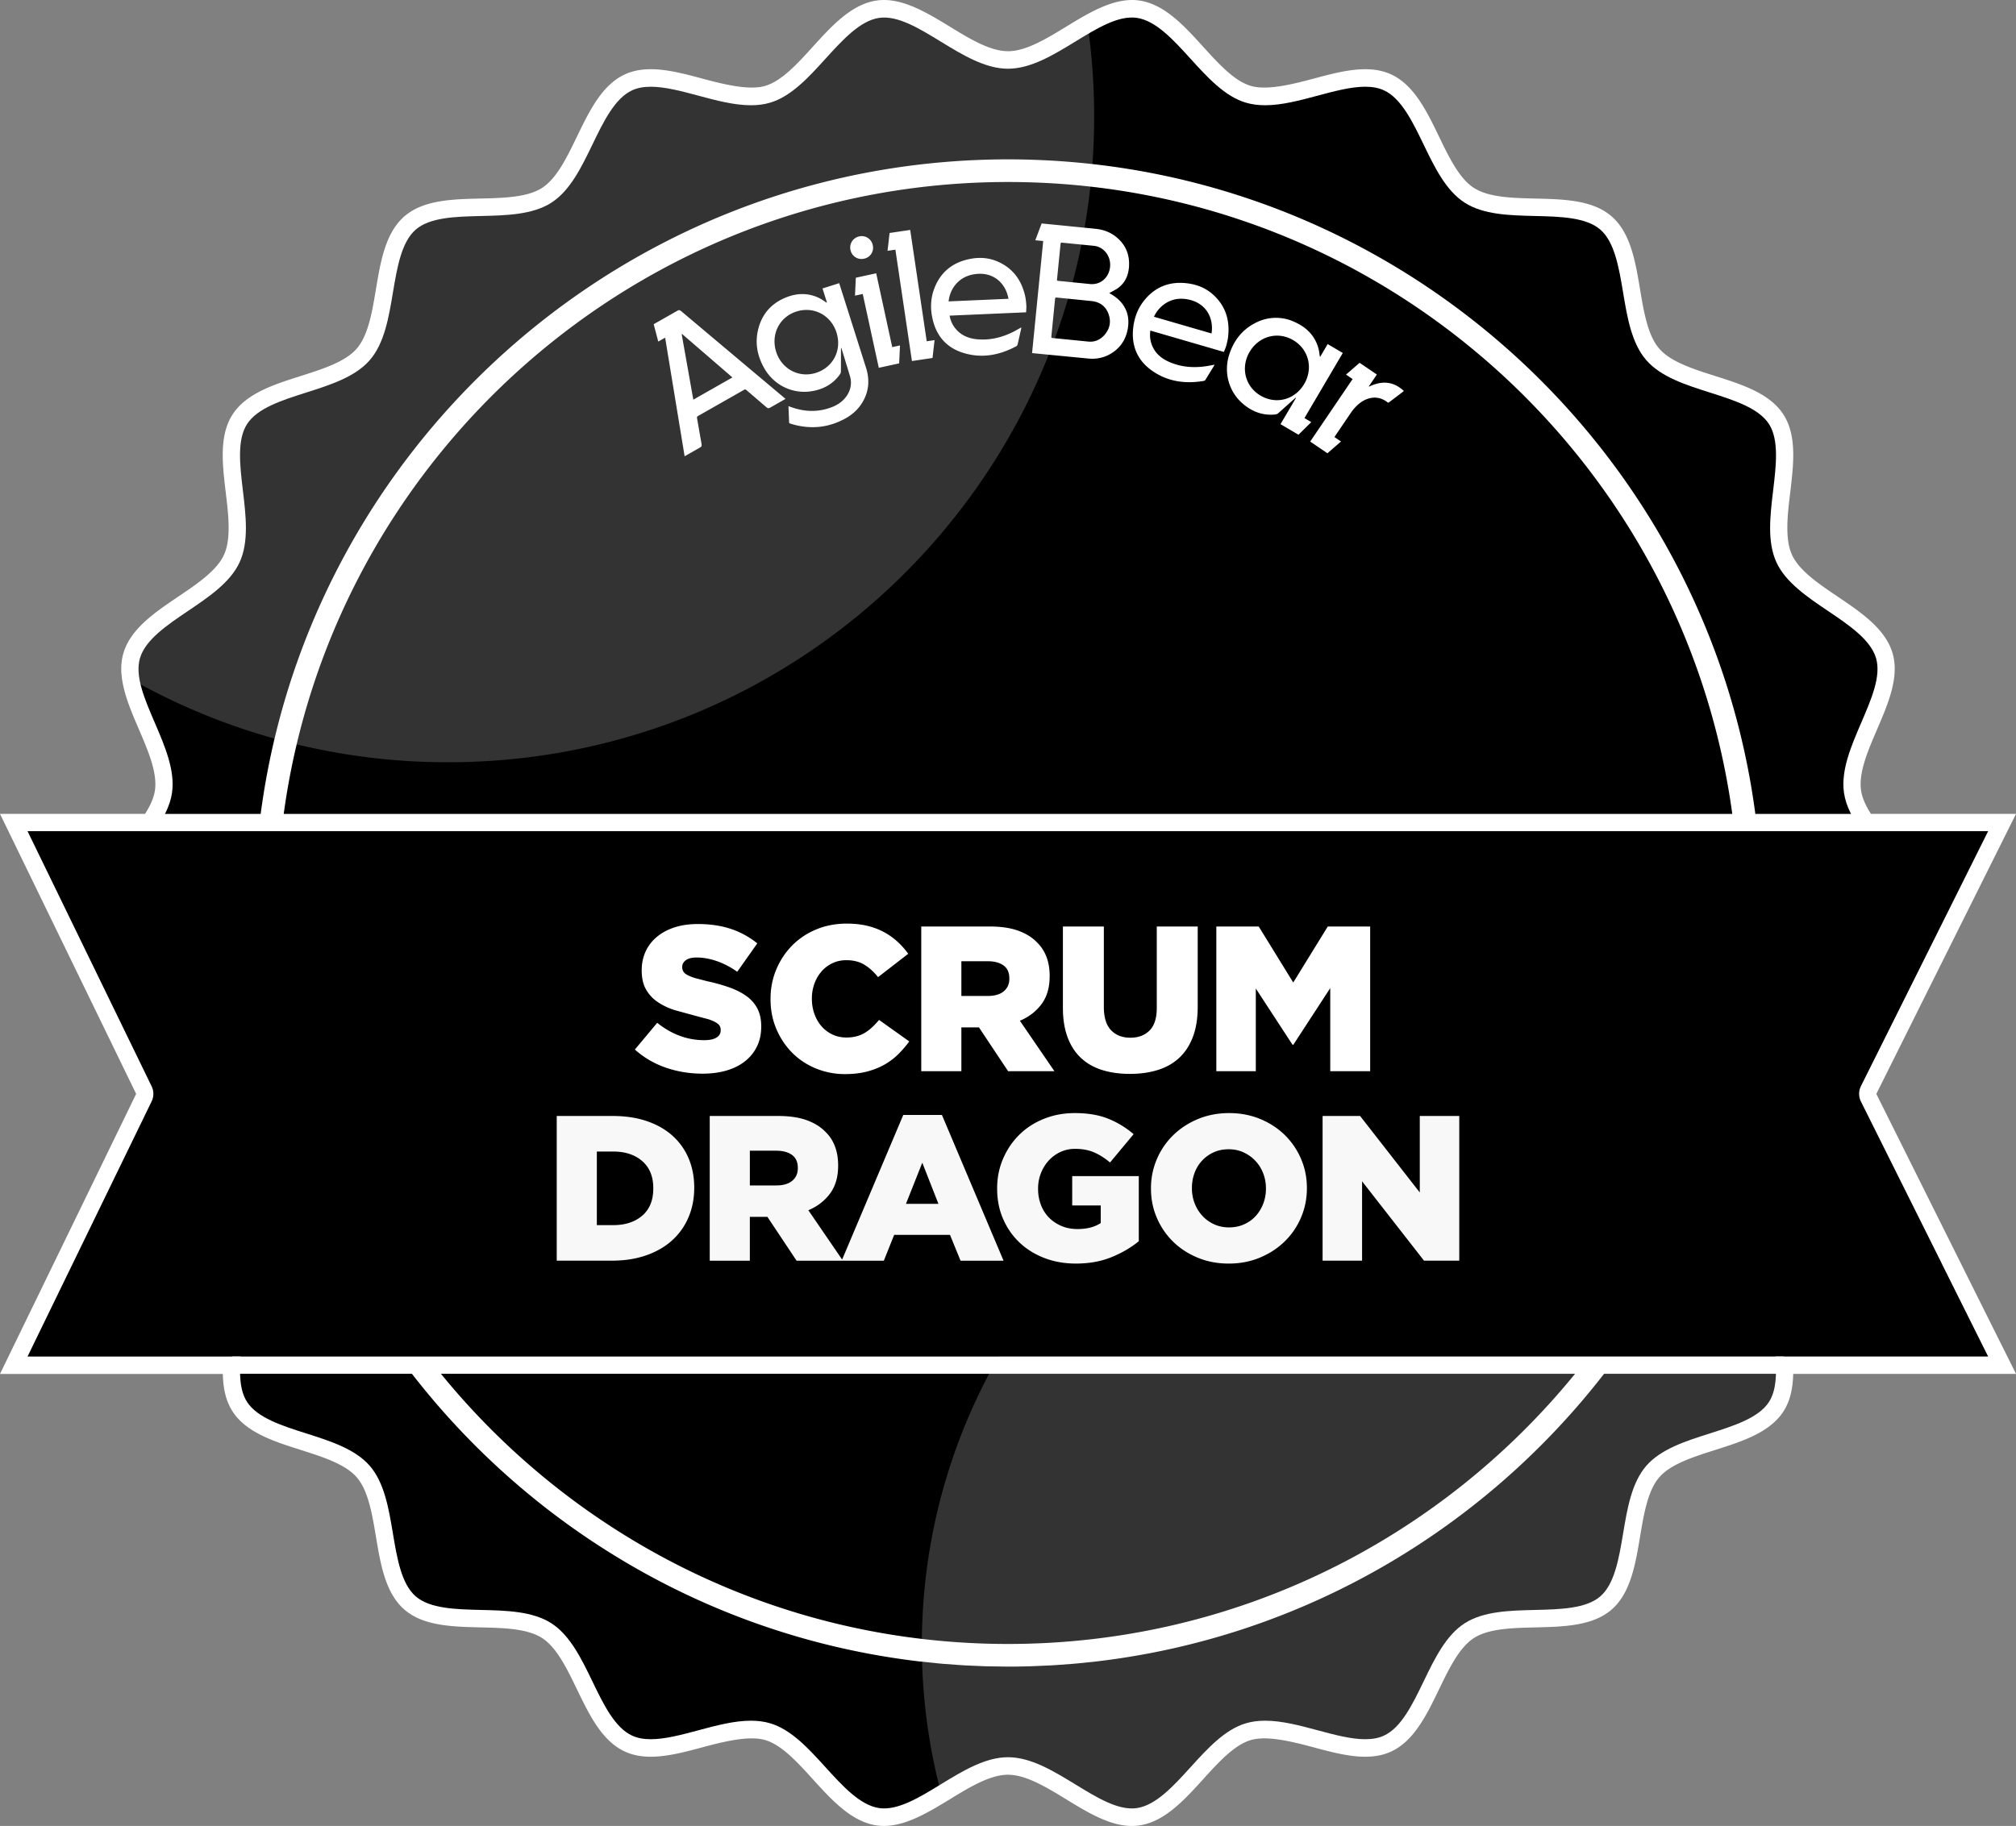 <svg xmlns="http://www.w3.org/2000/svg" width="234" height="212"  xmlns:v="https://vecta.io/nano"><rect width="100%" height="100%" fill="#808080" stroke="none"/><path fill="#fff" d="M217.788 127.005L234 94.495h-16.84c-.584-.927-1.02-1.848-1.147-2.742-.293-2.054.803-4.602 1.862-7.067 1.283-2.986 2.61-6.074 1.798-8.844-.831-2.833-3.649-4.736-6.375-6.575-2.191-1.479-4.458-3.009-5.294-4.839-.853-1.867-.526-4.608-.209-7.258.387-3.241.787-6.591-.787-9.037-1.586-2.464-4.814-3.49-7.936-4.482-2.531-.804-5.149-1.636-6.479-3.171-1.335-1.54-1.789-4.254-2.228-6.88-.54-3.227-1.097-6.563-3.305-8.479s-5.58-1.991-8.845-2.068c-2.664-.063-5.418-.128-7.137-1.236-1.7-1.095-2.893-3.563-4.046-5.951-1.428-2.956-2.905-6.011-5.578-7.235-.873-.399-1.853-.594-2.996-.594-1.92 0-4.014.562-6.038 1.106-2.624.704-5.414 1.362-7.232.831-1.919-.563-3.752-2.582-5.524-4.534-2.215-2.44-4.505-4.964-7.44-5.382-2.812-.395-5.699 1.343-8.461 3.032-2.297 1.405-4.673 2.857-6.762 2.857s-4.465-1.453-6.762-2.857c-2.761-1.688-5.653-3.427-8.461-3.032C98.842.476 96.551 3 94.336 5.439c-1.772 1.953-3.604 3.971-5.524 4.534-1.817.533-4.608-.126-7.231-.831-2.024-.544-4.118-1.106-6.038-1.106-1.143 0-2.124.194-2.997.594-2.673 1.223-4.15 4.279-5.578 7.234-1.153 2.387-2.346 4.856-4.046 5.951-1.718 1.107-4.473 1.172-7.137 1.236-3.266.077-6.643.157-8.845 2.068-2.208 1.915-2.765 5.251-3.305 8.478-.438 2.625-.892 5.34-2.227 6.88-1.33 1.534-3.948 2.367-6.48 3.171-3.122.993-6.35 2.019-7.936 4.482-1.575 2.446-1.174 5.797-.787 9.038.316 2.65.644 5.391-.209 7.257-.837 1.83-3.104 3.36-5.295 4.839-2.726 1.839-5.544 3.742-6.375 6.575-.812 2.771.515 5.858 1.798 8.845 1.059 2.465 2.154 5.013 1.861 7.067-.127.894-.562 1.815-1.147 2.742H0l15.803 32.511L0 159.517h25.863c.036 1.596.32 3.092 1.128 4.349 1.586 2.464 4.814 3.49 7.936 4.482 2.532.805 5.15 1.637 6.48 3.171 1.334 1.54 1.788 4.254 2.227 6.879.54 3.227 1.097 6.564 3.305 8.479s5.58 1.991 8.845 2.068c2.664.063 5.418.128 7.137 1.236 1.7 1.095 2.893 3.563 4.046 5.951 1.428 2.956 2.905 6.012 5.578 7.235.873.399 1.854.594 2.997.594 1.919 0 4.013-.562 6.037-1.106 2.624-.704 5.413-1.364 7.232-.831 1.919.563 3.752 2.582 5.524 4.534 2.215 2.44 4.506 4.964 7.441 5.382 2.803.397 5.699-1.343 8.46-3.032 2.297-1.404 4.673-2.857 6.763-2.857s4.465 1.453 6.763 2.857c2.485 1.52 5.055 3.091 7.614 3.091a6.15 6.15 0 0 0 .847-.059c2.935-.418 5.226-2.942 7.441-5.382 1.772-1.953 3.605-3.971 5.524-4.534 1.819-.533 4.607.127 7.231.831 2.024.544 4.118 1.106 6.038 1.106 1.143 0 2.123-.194 2.996-.594 2.673-1.223 4.15-4.279 5.578-7.235 1.154-2.387 2.347-4.856 4.046-5.951 1.718-1.107 4.473-1.172 7.137-1.236 3.266-.077 6.643-.157 8.846-2.068s2.765-5.252 3.305-8.479c.439-2.625.893-5.34 2.227-6.879s3.948-2.366 6.479-3.171c3.122-.992 6.351-2.019 7.937-4.483.809-1.256 1.092-2.753 1.128-4.35H234l-16.212-32.51z"/><path d="M215.999 127.891c-.281-.562-.281-1.223 0-1.785l14.769-29.607h-14.676c-1.023-1.428-1.837-2.903-2.059-4.459-.372-2.609.836-5.419 2.005-8.137 1.196-2.782 2.326-5.41 1.717-7.489-.628-2.14-3.143-3.837-5.574-5.478-2.42-1.633-4.924-3.322-5.994-5.663-1.087-2.377-.726-5.401-.377-8.325.345-2.888.702-5.875-.483-7.714-1.196-1.858-4.076-2.773-6.86-3.658-2.795-.888-5.686-1.807-7.385-3.766-1.704-1.964-2.205-4.96-2.689-7.858-.481-2.877-.979-5.852-2.643-7.295-1.659-1.438-4.67-1.51-7.582-1.579-2.94-.069-5.981-.142-8.172-1.553-2.173-1.399-3.49-4.125-4.764-6.76s-2.591-5.361-4.609-6.284c-.606-.277-1.314-.412-2.164-.412-1.656 0-3.62.527-5.52 1.038-2.039.547-4.147 1.113-6.092 1.113-.817 0-1.543-.097-2.221-.295-2.459-.721-4.484-2.951-6.442-5.107-1.977-2.177-4.021-4.428-6.242-4.745-2.156-.307-4.672 1.252-7.135 2.757-2.534 1.549-5.153 3.15-7.806 3.15s-5.272-1.601-7.805-3.149c-2.462-1.505-4.977-3.059-7.136-2.757-2.221.317-4.265 2.568-6.242 4.745-1.958 2.156-3.983 4.386-6.442 5.107-.678.199-1.404.295-2.221.295-1.945 0-4.053-.566-6.091-1.113-1.899-.51-3.863-1.037-5.519-1.037-.85 0-1.558.135-2.165.412-2.018.923-3.335 3.648-4.609 6.284s-2.591 5.361-4.764 6.76c-2.191 1.411-5.232 1.483-8.172 1.553-2.912.069-5.923.141-7.582 1.579-1.664 1.443-2.162 4.418-2.643 7.295-.484 2.897-.985 5.894-2.689 7.858-1.699 1.959-4.589 2.877-7.385 3.766-2.784.885-5.664 1.799-6.86 3.658-1.185 1.839-.828 4.826-.483 7.714.349 2.924.71 5.948-.377 8.324-1.071 2.341-3.574 4.03-5.995 5.663-2.432 1.641-4.947 3.338-5.574 5.478-.609 2.079.521 4.707 1.717 7.49 1.168 2.717 2.376 5.527 2.004 8.136-.222 1.556-1.036 3.031-2.059 4.459H3.196l14.405 29.625c.269.552.269 1.197 0 1.749L3.196 157.499h24.737c-.163 2.037-.109 3.946.74 5.264 1.196 1.858 4.076 2.773 6.86 3.658 2.795.888 5.686 1.807 7.385 3.766 1.704 1.964 2.205 4.96 2.689 7.858.481 2.877.979 5.852 2.643 7.295 1.659 1.438 4.67 1.51 7.582 1.579 2.94.069 5.981.142 8.173 1.553 2.173 1.399 3.49 4.125 4.764 6.76s2.591 5.361 4.61 6.284c.606.277 1.314.412 2.164.412 1.656 0 3.62-.527 5.519-1.037 2.039-.547 4.147-1.113 6.092-1.113.817 0 1.543.097 2.221.295 2.459.721 4.484 2.951 6.442 5.107 1.977 2.177 4.021 4.428 6.243 4.745 2.163.303 4.672-1.252 7.135-2.757 2.533-1.549 5.153-3.15 7.806-3.15s5.272 1.601 7.806 3.15c2.462 1.505 4.98 3.068 7.135 2.757 2.221-.316 4.266-2.567 6.243-4.745 1.958-2.156 3.983-4.386 6.442-5.107.678-.199 1.404-.295 2.221-.295 1.945 0 4.053.566 6.091 1.113 1.899.51 3.863 1.038 5.519 1.038.85 0 1.558-.135 2.164-.412 2.019-.923 3.336-3.649 4.61-6.284s2.591-5.361 4.764-6.76c2.191-1.411 5.232-1.483 8.172-1.553 2.913-.069 5.924-.141 7.583-1.579s2.162-4.418 2.643-7.295c.484-2.897.985-5.893 2.689-7.858 1.699-1.958 4.589-2.877 7.384-3.765 2.785-.885 5.664-1.8 6.861-3.659.849-1.318.902-3.228.74-5.265h24.701l-14.77-29.608z"/><path fill="#fff" d="M86.484 123.208c.592-.471 1.052-1.042 1.38-1.713s.492-1.437.492-2.3v-.048c0-.782-.144-1.458-.432-2.024a4.08 4.08 0 0 0-1.248-1.449c-.544-.399-1.204-.739-1.98-1.019a20.47 20.47 0 0 0-2.604-.73l-1.428-.371c-.376-.12-.672-.239-.888-.359s-.368-.251-.456-.396-.132-.312-.132-.503v-.048c0-.303.14-.559.42-.766s.7-.312 1.26-.312c.752 0 1.532.141 2.34.42s1.596.692 2.364 1.236l2.328-3.298c-.912-.74-1.932-1.3-3.06-1.678s-2.412-.568-3.852-.568c-1.008 0-1.912.132-2.712.395s-1.484.635-2.052 1.114a4.78 4.78 0 0 0-1.296 1.701c-.296.655-.444 1.374-.444 2.156v.047c0 .863.164 1.585.492 2.168a4.34 4.34 0 0 0 1.344 1.461c.567.391 1.236.711 2.004.958l2.496.682 1.404.372c.36.12.648.244.864.372s.364.259.444.395.12.292.12.467v.048c0 .367-.164.651-.492.851s-.804.299-1.428.299c-1.952 0-3.768-.672-5.448-2.016l-2.592 3.103c1.04.934 2.236 1.634 3.588 2.101s2.78.7 4.284.7c1.024 0 1.952-.124 2.784-.371s1.544-.606 2.136-1.077zm5.484-.963c.776.776 1.692 1.38 2.748 1.812a8.85 8.85 0 0 0 3.384.648c.928 0 1.764-.096 2.508-.288s1.416-.456 2.016-.792 1.136-.736 1.608-1.2.908-.968 1.308-1.512l-3.504-2.496c-.256.304-.516.58-.78.828s-.544.464-.84.648-.624.324-.984.42-.756.144-1.188.144c-.592 0-1.132-.116-1.62-.348s-.908-.548-1.26-.948-.628-.876-.828-1.428-.3-1.14-.3-1.764v-.048a4.97 4.97 0 0 1 .3-1.728c.2-.544.476-1.016.828-1.416s.772-.716 1.26-.948 1.028-.348 1.62-.348c.816 0 1.512.176 2.088.528s1.104.832 1.584 1.44l3.504-2.712c-.368-.512-.788-.984-1.26-1.416s-1-.804-1.584-1.116-1.228-.552-1.932-.72-1.488-.252-2.352-.252c-1.28 0-2.46.225-3.54.672s-2.012 1.068-2.796 1.86-1.4 1.72-1.848 2.784-.672 2.204-.672 3.42v.048c0 1.248.228 2.404.684 3.468s1.072 1.984 1.848 2.76zm19.62-2.964h2.04l3.384 5.088h5.376l-4.008-5.856c1.056-.448 1.896-1.096 2.52-1.944s.936-1.92.936-3.216v-.048c0-1.648-.496-2.952-1.488-3.912-.56-.576-1.288-1.023-2.184-1.344s-1.992-.48-3.288-.48h-7.944v16.8h4.656v-5.088zm0-7.68h3.048c.784 0 1.4.165 1.848.492s.672.828.672 1.5v.048c0 .608-.216 1.092-.648 1.452s-1.048.54-1.848.54h-3.072v-4.032zm13.872 11.22c.672.632 1.488 1.1 2.448 1.404s2.04.456 3.24.456 2.284-.152 3.252-.456 1.792-.771 2.472-1.404 1.208-1.44 1.584-2.424.564-2.156.564-3.516v-9.312h-4.752v9.456c0 1.185-.278 2.056-.833 2.616s-1.302.84-2.238.84-1.683-.292-2.239-.876-.833-1.484-.833-2.7v-9.336h-4.752V117c0 1.312.18 2.452.54 3.42s.875 1.769 1.547 2.401zm20.304-8.052l4.26 6.528h.096l4.284-6.576v9.648h4.632v-16.8h-4.92l-4.008 6.504-4.008-6.504h-4.92v16.8h4.584v-9.6zm-67.668 17.127c-.808-.735-1.8-1.308-2.976-1.716s-2.516-.612-4.02-.612h-6.48v16.8h6.384c1.504 0 2.852-.212 4.044-.636s2.196-1.012 3.012-1.764a7.57 7.57 0 0 0 1.872-2.676c.432-1.032.648-2.156.648-3.372v-.048c0-1.216-.212-2.332-.636-3.348s-1.04-1.891-1.848-2.628zm-2.268 6.097c0 1.36-.425 2.408-1.277 3.144s-1.975 1.104-3.372 1.104h-1.903v-8.544h1.903c1.396 0 2.521.372 3.372 1.116s1.277 1.788 1.277 3.132v.048zm29.016-8.544l-7.097 16.79-3.919-5.726c1.056-.448 1.896-1.096 2.52-1.944s.936-1.92.936-3.216v-.048c0-1.648-.496-2.952-1.488-3.912-.56-.576-1.288-1.023-2.184-1.344s-1.992-.48-3.288-.48H82.38v16.8h4.656v-5.088h2.04l3.384 5.088h10.128l1.2-3h6.48l1.224 3h4.992l-7.152-16.92h-4.488zm-12.24 6.192c0 .608-.216 1.092-.648 1.452s-1.048.54-1.848.54h-3.072v-4.032h3.048c.784 0 1.4.165 1.848.492s.672.828.672 1.5v.048zm12.552 4.128l1.896-4.776 1.872 4.776h-3.768zm19.296.191h3.312V142c-.707.464-1.605.696-2.697.696-.674 0-1.288-.116-1.842-.348s-1.035-.552-1.445-.96a4.2 4.2 0 0 1-.951-1.476 5.12 5.12 0 0 1-.337-1.872v-.048a4.8 4.8 0 0 1 .336-1.8c.224-.56.528-1.048.912-1.464a4.25 4.25 0 0 1 1.356-.984c.52-.24 1.083-.36 1.692-.36.832 0 1.564.136 2.196.408s1.252.664 1.86 1.176l2.736-3.288c-.896-.768-1.884-1.368-2.964-1.8s-2.364-.648-3.852-.648c-1.296 0-2.5.225-3.609.672s-2.063 1.068-2.859 1.86-1.421 1.72-1.875 2.784-.681 2.204-.681 3.42v.048c0 1.28.231 2.452.696 3.516s1.104 1.98 1.92 2.748 1.78 1.364 2.892 1.788 2.324.636 3.636.636c1.536 0 2.912-.248 4.128-.744s2.271-1.112 3.168-1.848v-7.56h-7.728v3.408zm24.672-8.183c-.8-.784-1.752-1.404-2.856-1.86s-2.304-.684-3.6-.684-2.496.228-3.6.684-2.064 1.08-2.88 1.872a8.51 8.51 0 0 0-1.908 2.784 8.53 8.53 0 0 0-.684 3.396v.048c0 1.2.228 2.328.684 3.384s1.083 1.976 1.884 2.76 1.752 1.404 2.856 1.86 2.304.684 3.6.684 2.496-.228 3.6-.684 2.064-1.08 2.88-1.872a8.51 8.51 0 0 0 1.908-2.784 8.53 8.53 0 0 0 .684-3.396v-.048c0-1.2-.228-2.328-.684-3.384a8.58 8.58 0 0 0-1.884-2.76zm-2.184 6.24c0 .608-.104 1.184-.313 1.728s-.497 1.02-.866 1.428-.818.732-1.348.972-1.115.36-1.757.36-1.228-.124-1.757-.372-.983-.58-1.36-.996-.67-.896-.879-1.44-.312-1.12-.312-1.728v-.048a4.95 4.95 0 0 1 .301-1.728 4.23 4.23 0 0 1 .866-1.428c.377-.408.827-.732 1.348-.972s1.103-.36 1.745-.36 1.228.124 1.757.372.987.58 1.372.996.682.896.89 1.44.313 1.12.313 1.728v.048zm17.856-8.448v8.88l-6.927-8.88h-4.354v16.8h4.584v-9.216l7.191 9.216h4.089v-16.8h-4.583z"/><path opacity=".03" d="M215.999 127.891a2 2 0 0 1-.21-.893H17.803a2.01 2.01 0 0 1-.201.875L3.196 157.499h227.571l-14.768-29.608z"/><path opacity=".05" d="M173.347 94.499c-5.329-26.244-28.533-46-56.347-46s-51.019 19.756-56.347 46h112.694z"/><path opacity=".1" fill-rule="evenodd" d="M124.853 81.71c-.849-1.67-1.907-3.2-3.141-4.61-1.091-1.248-2.296-2.37-3.682-3.294-1.284-.856-2.689-1.177-4.219-.97-1.211.165-2.334.599-3.423 1.128-1.15.558-2.241 1.222-3.34 1.872l-2.538 1.383c-.5.229-1.015.426-1.484.724-1.342.853-2.153 2.061-2.427 3.617-.217 1.226-.067 2.422.357 3.589.165.456.394.863.808 1.14l.371.23.683.248c.021 0 .042-.002.061.002.566.144 1.144.188 1.724.198 1.051.017 2.095-.082 3.131-.23.908-.13 1.796-.084 2.681.145.745.193 1.478.42 2.189.71l2.218.929 4.082 1.848c.837.374 1.718.596 2.64.627.905.03 1.766-.136 2.542-.617 1.183-.733 1.782-1.855 2.065-3.169.148-.684.082-1.372-.05-2.053-.232-1.214-.689-2.35-1.248-3.447zm6.586-9.663c-.548-.52-1.103-.603-1.756-.224-.292.169-.567.384-.814.614l-1.281 1.276-1 .956c-.498.539-.899 1.146-1.118 1.854-.267.863-.129 1.647.483 2.334.275.307.599.551.954.757.27.157.539.32.855.371.48.078.94-.01 1.385-.187 1.103-.44 1.898-1.226 2.498-2.226l.324-.588.317-.867c.006-.041.008-.082.02-.121.181-.701.223-1.409.082-2.121-.14-.698-.42-1.328-.949-1.828zm-26.799-7.91c.103-.106.204-.228.26-.361l.495-1.277.659-1.987 1.373-3.073.427-.898c-.039.011-.061.034-.081.058l-1.875 2.348c-.488.621-.942 1.267-1.318 1.964l-.306.584-.308.844-.005.083c-.033.233-.084.466-.09.701-.011.376.077.728.352 1.007.135.138.282.145.417.007zm11.455 4.449c.251.325.561.571.979.644.36.062.708-.013 1.043-.137 1.021-.374 1.862-.998 2.538-1.84.321-.4.587-.842.632-1.362.05-.578.185-1.137.299-1.702l.228-1.486c.061-.891-.258-1.626-.983-2.186-.414-.32-.854-.439-1.368-.345-.456.083-.895.213-1.311.41-1.17.553-2.071 1.37-2.543 2.582l-.12.384c-.248 1.127-.302 2.26-.08 3.398.115.591.31 1.154.686 1.64zm-8.94-3.107c-.135.905-.043 1.795.21 2.672.144.502.341.981.668 1.397.214.275.482.464.838.52a4.49 4.49 0 0 0 2.807-.448c.583-.3 1.013-.742 1.174-1.398.269-1.098.396-2.213.398-3.341.002-.83-.064-1.652-.354-2.44-.166-.452-.404-.854-.817-1.135a.5.5 0 0 0-.449-.083c-.192.058-.387.112-.567.196-1.058.495-1.987 1.17-2.802 2.003-.398.407-.744.852-.981 1.482l-.125.575zm14.745 4.666c-.166.751-.152 1.496.163 2.21.322.734.874 1.168 1.7 1.211.702.036 1.335-.179 1.919-.546 1.037-.652 1.689-1.606 2.086-2.613.376-1.043.483-2.006.4-2.991-.069-.809-.25-1.588-.633-2.314-.31-.588-.821-.801-1.447-.794-.519.005-.901.29-1.227.663-.409.466-.696 1.011-.993 1.549-.333.599-.655 1.205-1.074 1.751-.43.562-.741 1.182-.894 1.874zm-18.365 5.165c1.134-.444 1.882-1.284 2.343-2.373l.125-.437c.246-1.177.187-2.337-.232-3.469-.186-.498-.461-.94-.903-1.26-.51-.37-.823-.37-1.279.003-.519.424-.954.927-1.357 1.458-.607.797-1.134 1.641-1.454 2.599-.209.634-.25 1.277-.111 1.929a2.15 2.15 0 0 0 2.868 1.55zm24.568-12.233a1.17 1.17 0 0 0 .266-.241c.272-.328.416-.718.527-1.12.196-.712.238-1.438.2-2.173-.058-1.128-.214-2.247-.386-3.363l-.193-1.19c-.011 0-.023-.001-.034-.003l-.064.238-.218.998a9.4 9.4 0 0 0-.186 2.002c.008.313-.006.635-.074.939l-.512 2.017c-.08.337-.128.685-.16 1.03-.025.278.035.548.224.771a.42.42 0 0 0 .61.095zm-7.461-4.978c.143.304.398.324.594.056a2.62 2.62 0 0 0 .363-.664l.504-1.628c.18-.691.328-1.392.375-2.105s.169-1.416.317-2.113l.133-.63-.035-.015-.739.984c-.399.564-.788 1.143-.999 1.804a22.24 22.24 0 0 0-.506 1.938c-.128.57-.211 1.154-.162 1.741a1.85 1.85 0 0 0 .155.632zm-9.136 1.183c.232.052.429-.03.564-.214a2.21 2.21 0 0 0 .287-.504c.225-.585.3-1.206.395-1.821.069-.447.084-.91.277-1.324l1.262-2.586.389-.734c-.035.008-.056.026-.073.047l-1.23 1.358c-.728.818-1.42 1.66-1.862 2.679-.256.592-.497 1.188-.598 1.829-.045.277-.063.552.022.826s.308.388.567.444zm21.795 6.255l-.202-1.036-.024.008-.209 1.515-.3 1.64c-.113.509-.413.94-.67 1.385-.196.342-.398.683-.51 1.065-.094.325-.019.525.253.675.366.201.684.144.925-.209.153-.225.283-.472.374-.728l.406-1.347a4.33 4.33 0 0 0 .146-.842c.042-.716-.067-1.423-.189-2.126z"/><g fill="#fff"><path opacity=".2" d="M117 206.019c2.09 0 4.465 1.452 6.763 2.856 2.485 1.519 5.055 3.09 7.614 3.09a6.15 6.15 0 0 0 .847-.059c2.935-.418 5.226-2.941 7.441-5.381 1.772-1.952 3.605-3.97 5.524-4.532 1.819-.532 4.607.127 7.231.831 2.024.544 4.118 1.106 6.038 1.106 1.143 0 2.123-.194 2.996-.594 2.673-1.223 4.15-4.278 5.578-7.232 1.154-2.386 2.347-4.854 4.046-5.949 1.718-1.107 4.473-1.172 7.137-1.235 3.266-.077 6.643-.157 8.846-2.067s2.765-5.25 3.305-8.477c.439-2.624.893-5.338 2.227-6.877 1.33-1.534 3.948-2.365 6.479-3.17 3.122-.992 6.351-2.018 7.937-4.481.809-1.256 1.092-2.752 1.128-4.348H234l-1.489-2.985a67.87 67.87 0 0 0-7.162-9.877l5.418 10.863H115.91c-5.659 9.875-8.91 21.304-8.91 33.5a67.48 67.48 0 0 0 2.533 18.303l.705-.427c2.297-1.406 4.672-2.858 6.762-2.858zm10-192.52c0-3.994-.319-7.912-.92-11.737a59.64 59.64 0 0 0-2.317 1.361c-2.297 1.404-4.673 2.856-6.762 2.856s-4.465-1.452-6.762-2.856c-2.761-1.688-5.653-3.426-8.461-3.031-2.935.418-5.226 2.941-7.44 5.38-1.772 1.952-3.604 3.97-5.524 4.533-1.817.533-4.608-.126-7.231-.831-2.024-.543-4.118-1.105-6.038-1.105-1.143 0-2.124.194-2.997.594-2.673 1.223-4.15 4.277-5.578 7.232-1.153 2.386-2.346 4.854-4.046 5.949-1.718 1.107-4.473 1.172-7.137 1.235-3.266.077-6.643.157-8.845 2.067-2.208 1.915-2.765 5.25-3.305 8.476-.438 2.625-.892 5.338-2.227 6.877-1.33 1.534-3.948 2.366-6.48 3.17-3.122.992-6.35 2.018-7.936 4.481-1.575 2.445-1.174 5.795-.787 9.035.316 2.649.644 5.39-.209 7.255-.837 1.83-3.104 3.359-5.295 4.837-2.726 1.839-5.544 3.741-6.375 6.573-.225.766-.274 1.559-.218 2.364A74.61 74.61 0 0 0 52 88.499c41.422 0 75-33.579 75-75z"/><path d="M215.862 94.499h-12.118c-5.113-38.776-35.715-69.629-74.374-75.125l-.244-.034c-1.244-.173-2.496-.319-3.755-.439l-.381-.034a87.58 87.58 0 0 0-3.752-.263l-.334-.013a87.23 87.23 0 0 0-3.905-.091h-.002a88.34 88.34 0 0 0-3.896.091l-.345.013a86.72 86.72 0 0 0-3.736.262l-.402.036a86.27 86.27 0 0 0-3.73.437l-.275.039c-38.649 5.5-69.244 36.351-74.356 75.122H18.138c-.344.678-.76 1.345-1.23 2h200.184a15.49 15.49 0 0 1-1.23-2.001zm-182.931 0c5.632-41.373 41.173-73.368 84.067-73.368s78.439 31.995 84.071 73.368H32.931zm-5.997 63a18.95 18.95 0 0 0-.064 2h20.942c13.991 18.053 34.876 30.506 58.671 33.37l.37.042 2.03.211.597.053 1.867.138.656.042 1.945.086.543.021 2.508.037c.84 0 1.678-.014 2.513-.037l.523-.02 1.97-.087.632-.04 1.898-.141.566-.05 2.072-.215.33-.038c23.801-2.861 44.692-15.315 58.686-33.372h20.943c.017-.641-.01-1.312-.064-2H26.934zm90.065 33.37c-26.529 0-50.246-12.244-65.82-31.37h131.643c-15.576 19.126-39.293 31.37-65.823 31.37zM100.281 30.036a1.29 1.29 0 0 0 1.022-1.572 1.31 1.31 0 0 0-1.562-1.021c-.722.153-1.175.842-1.029 1.559a1.3 1.3 0 0 0 1.569 1.034zm-2.874 2.84l-1.937.615.518 1.643c-.088-.015-.142-.052-.193-.09-.433-.315-.896-.565-1.411-.716-1.186-.353-2.326-.177-3.427.323-1.538.703-2.519 1.889-2.936 3.52-.42 1.619-.128 3.152.694 4.593 1.099 1.921 3.203 2.98 5.376 2.675 1.398-.198 2.58-.812 3.411-1.99a.61.61 0 0 0 .105-.329l.008-2.589c0-.044.011-.087.017-.13.01 0 .017-.001.028-.001v-.002l.008.027.998 3.271c.214.758.099 1.503-.331 2.18-.448.705-1.105 1.146-1.872 1.43-1.524.563-3.047.513-4.568-.018l-.376-.135.073 1.911c0 .041.074.097.124.112 2.246.711 4.414.534 6.475-.629.642-.364 1.185-.828 1.614-1.391.273-.363.5-.762.675-1.212.399-1.035.385-2.071.084-3.115l-3.157-9.953zm-2.691 10.411c-1.967.629-3.98-.431-4.624-2.435-.645-2.022.373-4.051 2.351-4.683 1.955-.625 3.925.375 4.61 2.316l.083.26-.003-.001c.56 1.983-.457 3.916-2.417 4.543zm-16.083-7.215l-1.556.886-1.202.682.53 2.017.799-.454 2.262 13.773 1.625-.924c.385-.22.389-.22.313-.653l-.497-2.847c-.023-.123.009-.188.1-.246l5.372-3.056c.096-.046.167-.042.263.042l2.19 1.88c.335.285.335.284.721.064l1.625-.925c-.055-.048-10.645-8.945-12.125-10.198-.14-.117-.245-.146-.42-.041zm.515 2.719l.027-.01c.033.025 5.835 5.036 5.838 5.039l-4.539 2.582c-.001-.005-1.34-7.553-1.348-7.594l.022-.017zm-.034-.064l.001.005-.004-.003v-.004l.003.002zm72.296 9.813l4.45-7.559-1.755-1.033-.875 1.486c-.047-.076-.053-.142-.06-.206-.055-.531-.18-1.044-.41-1.527-.53-1.119-1.423-1.85-2.53-2.335a5.11 5.11 0 0 0-4.585.164c-1.481.774-2.427 2.014-2.95 3.586-.697 2.1-.078 4.376 1.6 5.789 1.083.91 2.329 1.376 3.761 1.211a.63.63 0 0 0 .315-.145l1.932-1.724c.032-.027.071-.049.108-.073.006.005.013.013.019.019l-1.799 3.053 2.085 1.228 1.486-1.466-.792-.468zm-5.096-2.609c-1.784-1.043-2.34-3.249-1.276-5.067 1.071-1.831 3.261-2.43 5.053-1.38 1.771 1.037 2.343 3.172 1.356 4.979l-.137.234c-1.103 1.741-3.22 2.276-4.996 1.234zm-5.516-11.734c-.872-.784-1.925-1.187-3.077-1.315-1.943-.219-3.577.398-4.838 1.908-.792.944-1.214 2.055-1.35 3.268-.233 2.081.479 3.783 2.195 4.986 1.813 1.274 3.858 1.543 6.007 1.18.074-.012.155-.083.196-.149l.965-1.577c.027-.044.045-.093.075-.158l-.823.155c-1.538.248-3.042.148-4.479-.493-.98-.438-1.727-1.126-2.049-2.19-.142-.461-.165-.933-.098-1.432l8.538 2.481c.107-.281.226-.526.292-.789.092-.363.178-.736.212-1.109.179-1.871-.349-3.488-1.766-4.766zm-.173 4.519l-6.682-1.941a3.67 3.67 0 0 1 1.271-1.509c.857-.578 1.799-.698 2.786-.479 2.01.447 2.898 2.14 2.625 3.929zm18.279 6.174c-.008-.014-.017-.025-.021-.035l.931-1.374-2.003-1.358-1.575 1.366.762.519-4.922 7.258 2 1.359 1.577-1.367-.763-.519 1.96-2.891c.274-.383.589-.734.965-1.029.968-.758 2.197-.933 3.226-.115.088.07.146.037.216-.017l1.538-1.168c.05-.035.091-.076.149-.129-1.235-1.157-2.59-1.201-4.04-.5zm-57.203-13.161l-2.364.514-.097 2.083.9-.194 1.862 8.571 2.364-.514.097-2.083-.901.195-1.861-8.572zm28.05 1.725c.854-.62 1.233-1.498 1.296-2.53.083-1.394-.409-2.539-1.492-3.417-.699-.565-1.513-.854-2.4-.943l-6.252-.623-.733 1.954.916.089-1.292 13.009 2.025.201.001-.002 4.562.441c1.092.094 2.104-.188 2.988-.866.927-.714 1.42-1.68 1.567-2.828.137-1.084-.119-2.06-.851-2.892-.371-.419-.82-.735-1.342-1.022.083-.04.133-.063.181-.089.275-.159.568-.293.826-.482zm-1.553 5.437c-.479.549-1.111.83-1.832.771l-4.208-.418c-.142-.013-.137-.09-.125-.192l.43-4.343c.01-.108.032-.173.152-.168l4.083.411c.941.1 1.631.58 1.962 1.479.332.894.171 1.736-.462 2.46zm.65-7.916c-.119 1.214-1.053 2.083-2.246 2.009-.008 0-3.584-.356-3.785-.375-.141-.014-.134-.089-.125-.193l.406-4.077c.009-.111.031-.173.15-.168l3.798.377c1.141.165 1.916 1.243 1.802 2.427zm-13.076-.621c-1.078-.466-2.207-.508-3.336-.26-1.913.417-3.264 1.522-3.975 3.357-.446 1.147-.491 2.335-.229 3.528.445 2.047 1.665 3.431 3.676 4.021 2.124.625 4.148.225 6.068-.809.067-.035.121-.126.14-.203l.408-1.803c.01-.051.01-.103.02-.175l-.729.41c-1.377.728-2.837 1.116-4.401.97-1.071-.1-1.995-.513-2.644-1.417-.282-.393-.455-.833-.55-1.327l8.884-.386c.01-.3.041-.573.022-.84-.029-.375-.065-.755-.153-1.12-.431-1.829-1.451-3.192-3.201-3.946zm-5.669 4.638c.082-.685.309-1.296.719-1.837.627-.821 1.48-1.237 2.488-1.345 2.048-.221 3.431 1.098 3.746 2.88l-6.953.302zm-4.455-8.298l-2.393.355-.236 2.07.91-.134 1.92 12.931 2.39-.356.237-2.072-.911.134-1.917-12.928z"/></g></svg>